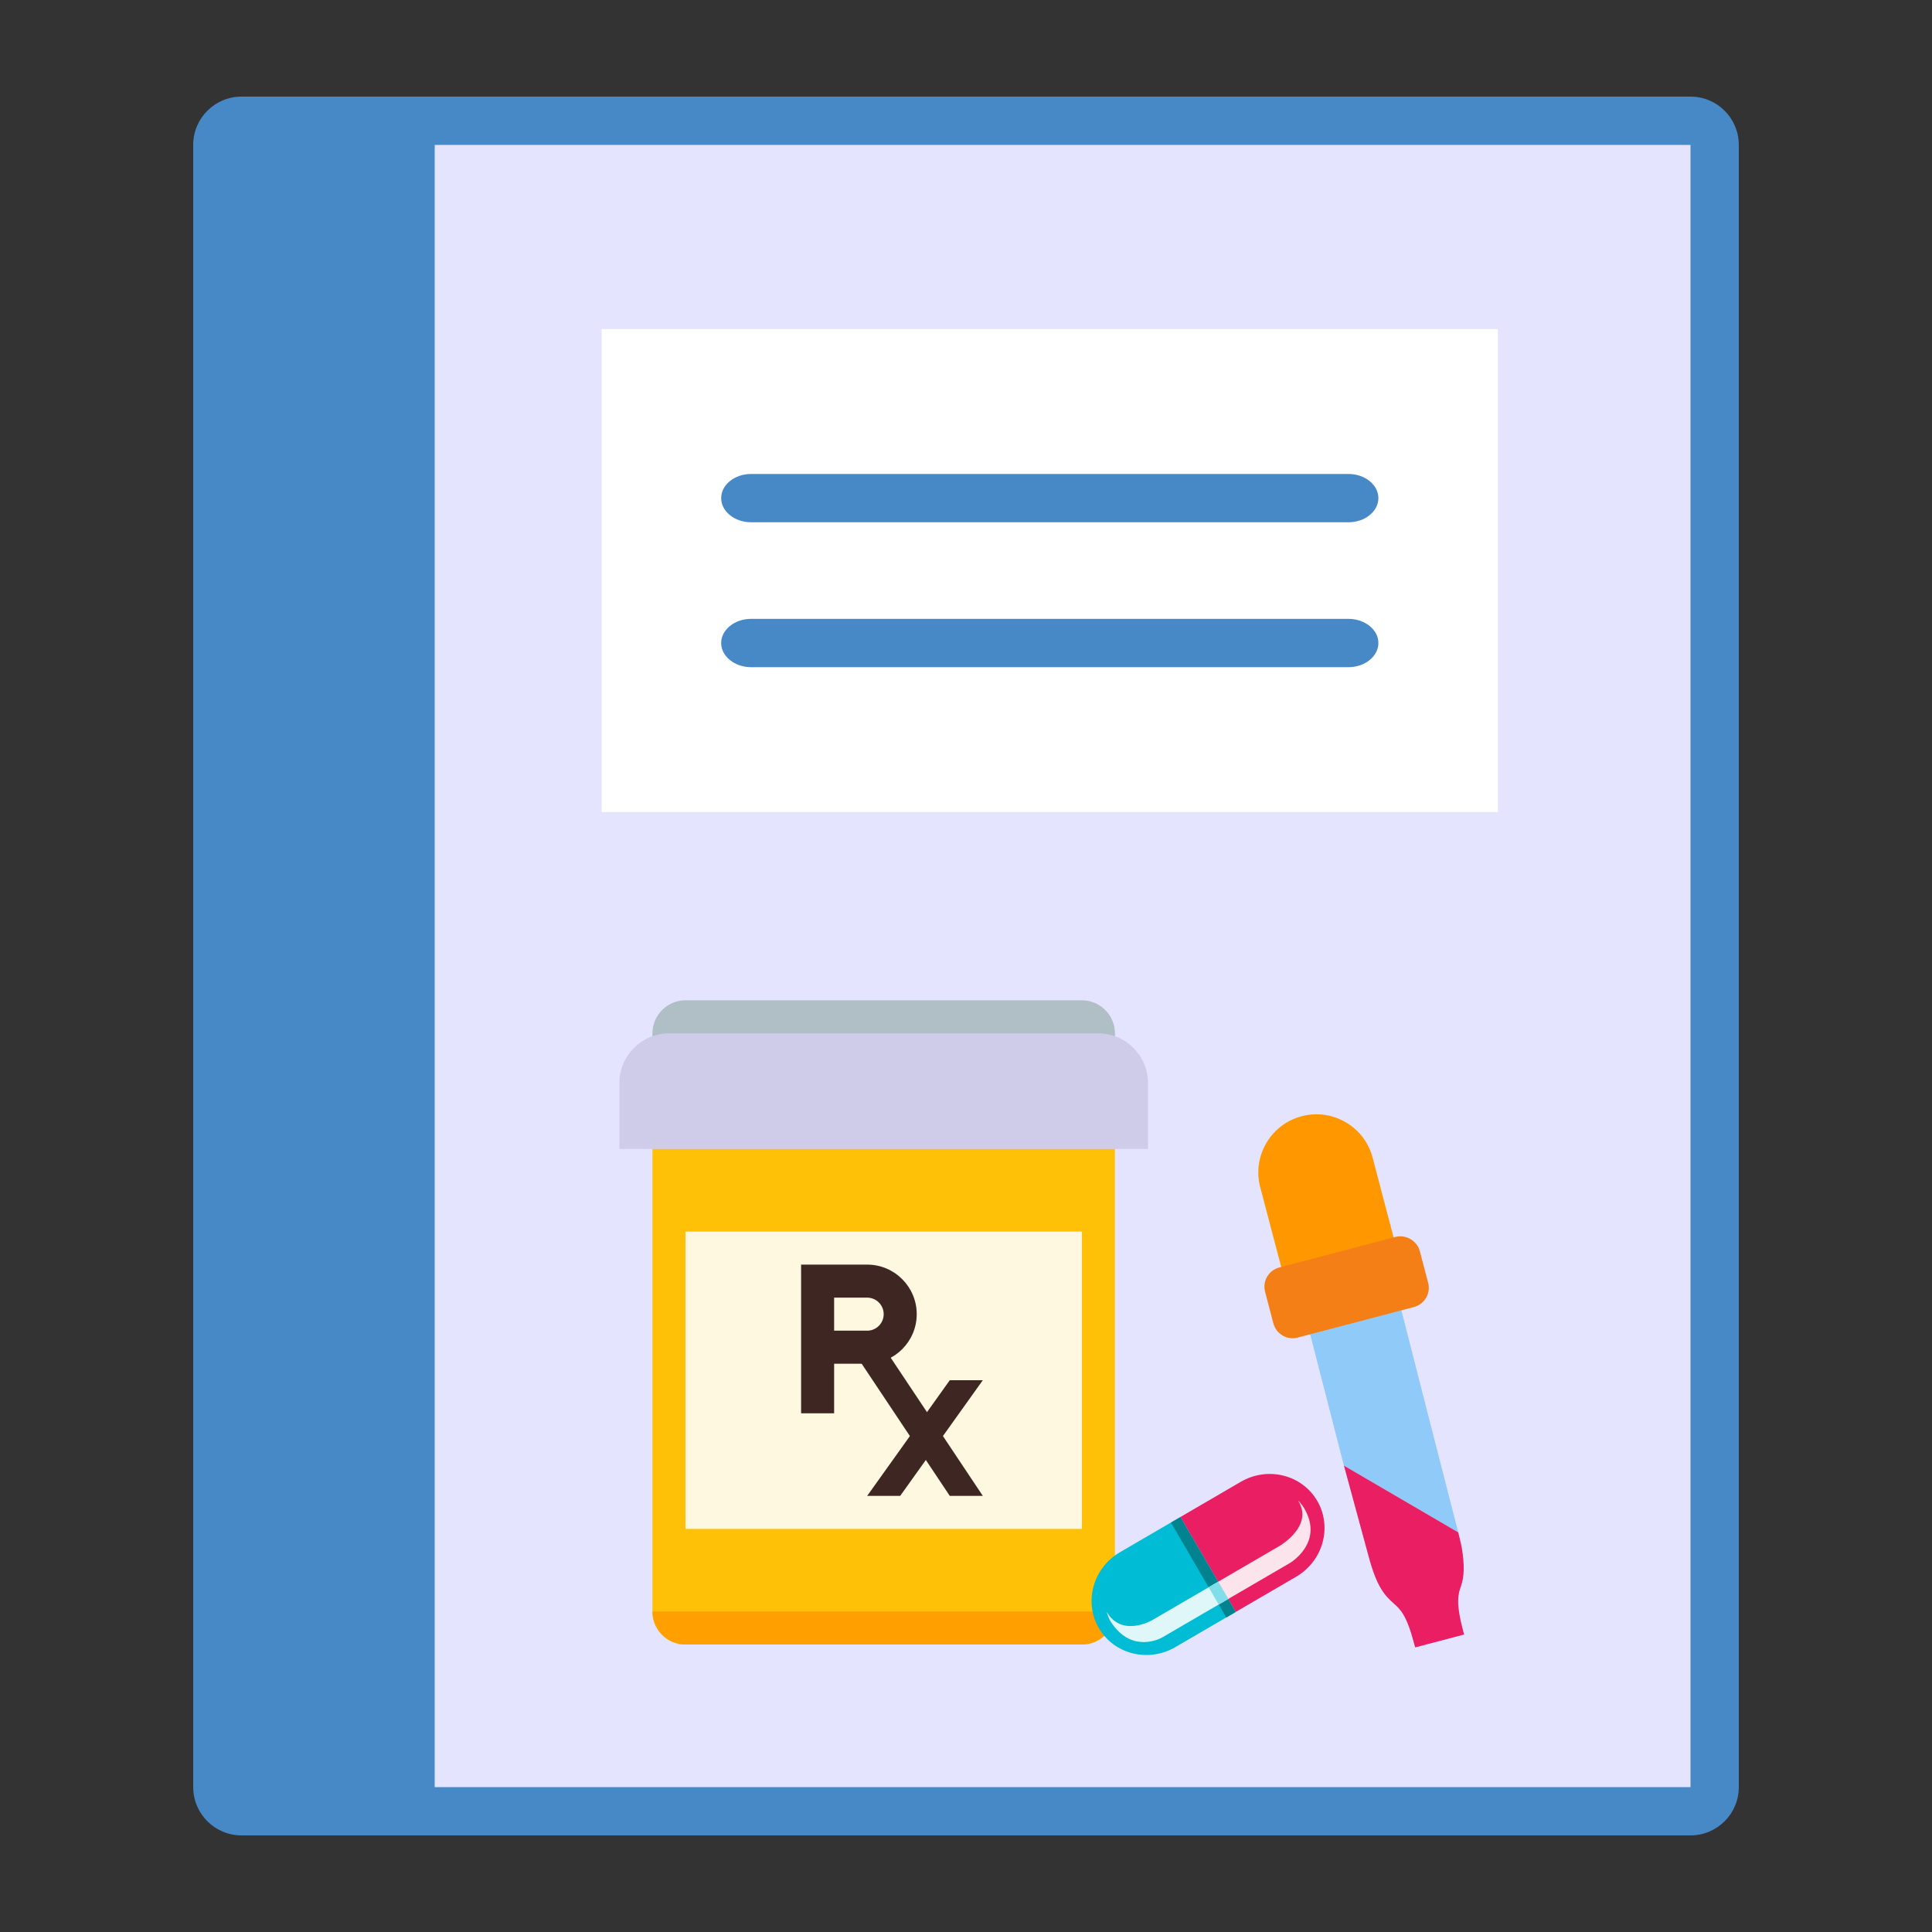 <?xml version="1.0" encoding="UTF-8" standalone="no"?>
<svg
   xmlns:dc="http://purl.org/dc/elements/1.1/"
   xmlns:cc="http://creativecommons.org/ns#"
   xmlns:rdf="http://www.w3.org/1999/02/22-rdf-syntax-ns#"
   xmlns:svg="http://www.w3.org/2000/svg"
   xmlns="http://www.w3.org/2000/svg"
   xmlns:sodipodi="http://sodipodi.sourceforge.net/DTD/sodipodi-0.dtd"
   xmlns:inkscape="http://www.inkscape.org/namespaces/inkscape"
   version="1.1"
   id="Layer_1"
   x="0px"
   y="0px"
   viewBox="0 0 40 40"
   style="enable-background:new 0 0 40 40;"
   xml:space="preserve"
   inkscape:version="0.91 r13725"
   sodipodi:docname="catalogo-presentacion.svg"><rect x="0" y="0" width="40" height="40" fill="#333333" stroke="none"/><defs
     id="defs23" /><sodipodi:namedview
     pagecolor="#ffffff"
     bordercolor="#666666"
     borderopacity="1"
     objecttolerance="10"
     gridtolerance="10"
     guidetolerance="10"
     inkscape:pageopacity="0"
     inkscape:pageshadow="2"
     inkscape:window-width="1855"
     inkscape:window-height="1056"
     id="namedview21"
     showgrid="false"
     inkscape:zoom="16.68772"
     inkscape:cx="18.646361"
     inkscape:cy="14.634985"
     inkscape:window-x="65"
     inkscape:window-y="24"
     inkscape:window-maximized="1"
     inkscape:current-layer="Layer_1" /><g
     id="g3"><path
       style="fill:#e5e4ff;fill-opacity:1"
       d="m 6.42,37.361 0,-35 28.5,0 c 0.275,0 0.5,0.224 0.5,0.5 l 0,34 c 0,0.276 -0.225,0.5 -0.5,0.5 l -28.5,0 z"
       id="path5"
       inkscape:connector-curvature="0" /><g
       id="g7"><path
         style="fill:#4788C7;"
         d="M35,3v34H7V3H35 M35,2H6v36h29c0.552,0,1-0.448,1-1V3C36,2.448,35.552,2,35,2L35,2z"
         id="path9" /></g></g><g
     id="g11"><path
       style="fill:#4788C7;"
       d="M9,38H5c-0.552,0-1-0.448-1-1V3c0-0.552,0.448-1,1-1h4V38z"
       id="path13" /></g><g
     id="g4177"
     transform="matrix(1.237,0,0,1,-59.582,-3.051)"><rect
       id="rect15"
       height="10"
       width="15"
       style="fill:#ffffff"
       y="9.864"
       x="58.237" /><path
       inkscape:connector-curvature="0"
       id="path17"
       d="m 70.737,13.864 -10,0 c -0.275,0 -0.5,-0.225 -0.5,-0.5 l 0,0 c 0,-0.275 0.225,-0.5 0.5,-0.5 l 10,0 c 0.275,0 0.5,0.225 0.5,0.5 l 0,0 c 0,0.275 -0.225,0.5 -0.5,0.5 z"
       style="fill:#4788c7" /><path
       inkscape:connector-curvature="0"
       id="path19"
       d="m 70.737,16.864 -10,0 c -0.275,0 -0.5,-0.225 -0.5,-0.5 l 0,0 c 0,-0.275 0.225,-0.5 0.5,-0.5 l 10,0 c 0.275,0 0.5,0.225 0.5,0.5 l 0,0 c 0,0.275 -0.225,0.5 -0.5,0.5 z"
       style="fill:#4788c7" /></g><g
     id="g4208"
     transform="matrix(0.342,0,0,0.342,12.947,11.937)"><path
       id="path4-5"
       d="m 27.64,33.653 -24,0 c -1.1,0 -2,-0.9 -2,-2 l 0,-4 c 0,-1.1 0.9,-2 2,-2 l 24,0 c 1.1,0 2,0.9 2,2 l 0,4 c 0,1.1 -0.9,2 -2,2 z"
       style="fill:#b0bec5"
       inkscape:connector-curvature="0" /><path
       id="path6-3"
       d="m 27.64,64.653 -24,0 c -1.105,0 -2,-0.895 -2,-2 l 0,-30 28,0 0,30 c 0,1.105 -0.895,2 -2,2 z"
       style="fill:#ffc107"
       inkscape:connector-curvature="0" /><path
       id="path8-5"
       d="m 27.64,64.653 -24,0 c -1.105,0 -2,-0.895 -2,-2 l 0,0 28,0 0,0 c 0,1.105 -0.895,2 -2,2 z"
       style="fill:#ffa000"
       inkscape:connector-curvature="0" /><rect
       id="rect10"
       height="18"
       width="24"
       style="fill:#fff8e1"
       y="39.653"
       x="3.64" /><g
       id="g12"
       transform="translate(-8.235,21.653)"><path
         id="path14"
         d="m 20.875,29 -2,0 0,-9 4,0 c 1.654,0 3,1.346 3,3 0,1.654 -1.346,3 -3,3 l -2,0 0,3 z m 0,-5 2,0 c 0.552,0 1,-0.449 1,-1 0,-0.551 -0.448,-1 -1,-1 l -2,0 0,2 z"
         style="fill:#3e2723"
         inkscape:connector-curvature="0" /><polygon
         id="polygon16"
         points="27.875,34 29.875,34 23.875,25 21.875,25 "
         style="fill:#3e2723" /><polygon
         id="polygon18"
         points="24.875,34 22.875,34 27.875,27 29.875,27 "
         style="fill:#3e2723" /></g><path
       id="path20"
       d="m 31.64,34.653 0,-4 c 0,-1.65 -1.35,-3 -3,-3 l -26,0 c -1.65,0 -3,1.35 -3,3 l 0,4 32,0 z"
       style="fill:#cfccea;fill-opacity:1"
       inkscape:connector-curvature="0" /></g><g
     id="g4169"
     transform="matrix(-0.11,-0.029,0.029,-0.11,32.288,36.782)"><path
       id="path4"
       d="m 55.632,22.938 c -4.016,4.016 -4.106,10.438 -0.2,14.344 3.905,3.904 10.326,3.814 14.343,-0.201 l 8.99,-8.992 -14.141,-14.142 -8.992,8.991 z"
       style="fill:#e91e63"
       inkscape:connector-curvature="0" /><path
       id="path6"
       d="m 87.959,4.754 c -3.907,-3.906 -10.326,-3.816 -14.344,0.202 l -8.991,8.991 14.141,14.141 8.99,-8.991 c 4.018,-4.016 4.108,-10.437 0.204,-14.343 z"
       style="fill:#00bcd4"
       inkscape:connector-curvature="0" /><rect
       id="rect8"
       height="2"
       width="19.999"
       transform="matrix(-0.707,-0.707,0.707,-0.707,0,0)"
       y="35.835"
       x="-75.557"
       style="fill:#00838f" /><path
       id="path10"
       d="m 66.552,15.875 -9.192,9.191 c 0,0 -5.143,5.144 0,10.285 0.447,0.446 0.945,0.812 1.474,1.099 -4.045,-3.668 1.097,-8.812 1.097,-8.812 l 9.192,-9.192 -2.571,-2.571 z"
       style="fill:#fce4ec"
       inkscape:connector-curvature="0" /><path
       id="path12"
       d="m 78.959,8.611 c 0,0 4.5,-4.499 8.356,-0.643 -0.287,-0.528 -0.649,-1.028 -1.097,-1.475 -5.332,-4.954 -9.832,-0.454 -9.832,-0.454 l -9.834,9.836 2.571,2.571 9.836,-9.835 z"
       style="fill:#e0f7fa"
       inkscape:connector-curvature="0" /><rect
       id="rect14"
       height="2"
       width="3.636"
       transform="matrix(-0.707,-0.707,0.707,-0.707,0,0)"
       y="35.834"
       x="-61.92"
       style="fill:#80deea" /></g><g
     id="g4180"
     transform="matrix(-0.197,-0.115,-0.115,0.197,41.806,29.609)"><path
       id="path4-3"
       d="m 60.771,23.789 c 0,-0.215 -0.086,-0.42 -0.237,-0.572 l -4.914,-4.911 c -0.315,-0.315 -0.827,-0.315 -1.143,0 0,0 -13.78,13.975 -15.185,15.38 0,0 0.201,-0.219 0,0 l 12.016,0 9.226,-9.325 c 0.151,-0.153 0.237,-0.359 0.237,-0.572 z"
       style="fill:#90caf9"
       inkscape:connector-curvature="0" /><path
       id="path6-6"
       d="m 64.254,21.71 c -0.215,0 -0.42,-0.086 -0.572,-0.238 l -6.315,-6.315 c -0.315,-0.315 -0.315,-0.827 0,-1.144 0,0 5.687,-5.686 5.779,-5.78 0.999,-0.999 2.324,-1.548 3.733,-1.548 1.41,0 2.734,0.549 3.73,1.545 2.057,2.057 2.057,5.403 0,7.461 -0.1,0.098 -5.783,5.781 -5.783,5.781 -0.153,0.152 -0.358,0.238 -0.572,0.238 z"
       style="fill:#ff9800"
       inkscape:connector-curvature="0" /><path
       id="path8"
       d="m 62.068,26.292 c -0.48,0 -0.934,-0.188 -1.273,-0.526 l -7.722,-7.722 c -0.339,-0.339 -0.527,-0.792 -0.527,-1.273 0,-0.48 0.188,-0.934 0.527,-1.273 l 2.106,-2.105 c 0.681,-0.681 1.865,-0.681 2.548,0 l 7.721,7.721 c 0.702,0.703 0.702,1.846 0,2.547 l -2.104,2.105 c -0.342,0.339 -0.796,0.526 -1.276,0.526 z"
       style="fill:#f57f17"
       inkscape:connector-curvature="0" /><path
       id="path10-7"
       d="m 39.293,33.685 c -0.238,0.259 -0.747,0.766 -0.943,1 -1.061,1.262 -1.551,2.197 -1.725,3.066 -0.156,0.779 -0.303,1.516 -2.235,3.447 -0.046,0.047 -0.132,0.127 -0.236,0.221 l 3.25,3.252 c 0.111,-0.104 0.201,-0.189 0.234,-0.223 1.933,-1.935 2.668,-2.08 3.447,-2.236 1.168,-0.233 2.158,-0.563 4.273,-2.678 l 5.95,-5.851 -12.015,0.002 0,0 z"
       style="fill:#e91e63"
       inkscape:connector-curvature="0" /></g></svg>